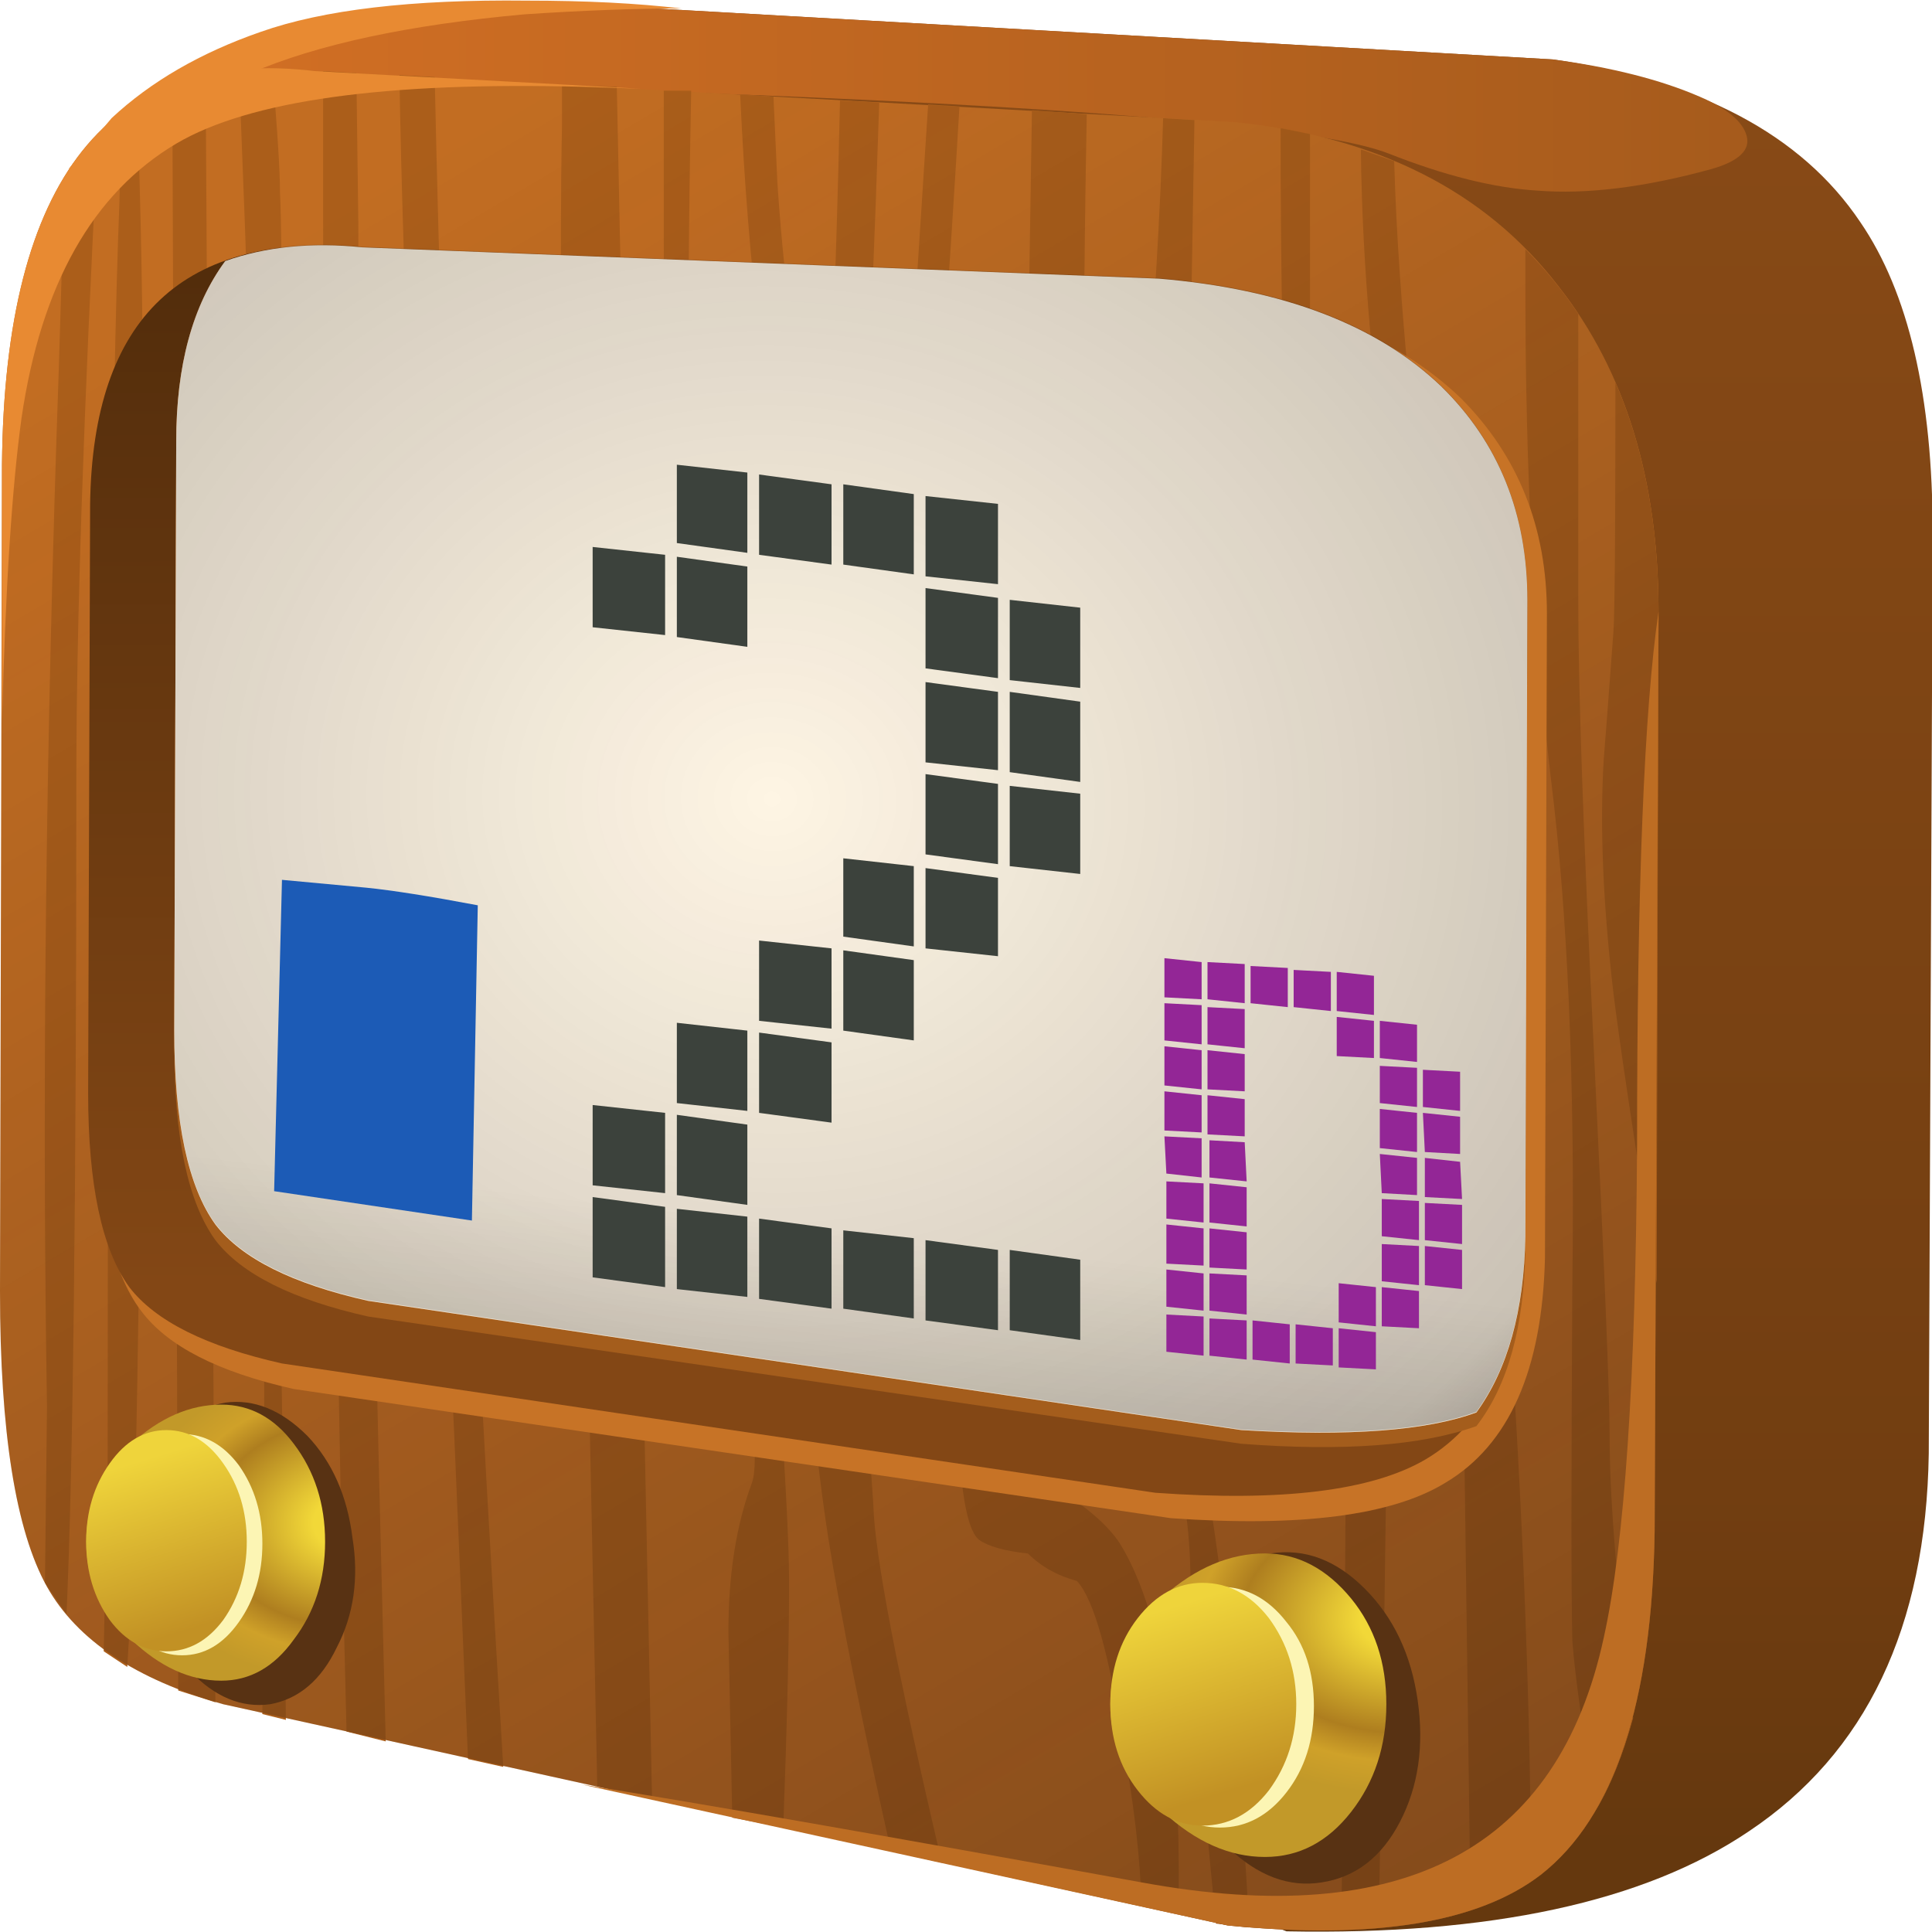 <?xml version="1.0" encoding="iso-8859-1"?>
<!-- Generator: Adobe Illustrator 15.1.0, SVG Export Plug-In . SVG Version: 6.00 Build 0)  -->
<!DOCTYPE svg PUBLIC "-//W3C//DTD SVG 1.1//EN" "http://www.w3.org/Graphics/SVG/1.1/DTD/svg11.dtd">
<svg version="1.1" xmlns="http://www.w3.org/2000/svg" xmlns:xlink="http://www.w3.org/1999/xlink" x="0px" y="0px" width="37px"
	 height="37px" viewBox="0 0 37 37" style="enable-background:new 0 0 37 37;" xml:space="preserve">
<symbol  id="element3_1_" viewBox="0 -8.7 5.2 8.7">
	<g id="Layer_1_4_">
		<path style="fill-rule:evenodd;clip-rule:evenodd;fill:#1C5BB6;" d="M5.05-8.7L0-7.95L0.2,0l2.15-0.2
			C3.017-0.267,3.967-0.417,5.2-0.65L5.05-8.7z"/>
	</g>
</symbol>
<symbol  id="letterd_1_" viewBox="0 -10.5 7.6 10.5">
	<g id="Layer_1_2_">
		<g>
			<path style="fill-rule:evenodd;clip-rule:evenodd;fill:#932696;" d="M7.55-2.9v-1L6.6-3.8v0.95L7.55-2.9z M5.35-1.45L4.4-1.35v1
				l0.95-0.1V-1.45z M6.45-2.65L5.5-2.55v0.95l0.95-0.1V-2.65z M6.45-2.8v-1L5.5-3.7v0.95L6.45-2.8z M5.35-2.55L4.4-2.5v1l0.95-0.1
				V-2.55z M7.55-4.05V-5l-0.9,0.05l-0.05,1L7.55-4.05z M5.5-5l0.95-0.1v-0.95L5.55-6L5.5-5z M6.65-5.1l0.9-0.1L7.6-6.15L6.65-6.1
				V-5.1z M6.45-4.95L5.5-4.85v1l0.95-0.1V-4.95z M3.15-1.25L2.2-1.15v0.95l0.95-0.05V-1.25z M4.25-1.35L3.3-1.25v0.95l0.95-0.05
				V-1.35z M2.05-1.15L1.1-1.05v0.95l0.95-0.05V-1.15z M0.95-1.2v-1L0-2.1v0.95L0.95-1.2z M0-1v1l0.95-0.1v-0.95L0-1z M0.95-2.35v-1
				L0-3.25v1L0.95-2.35z M2.05-2.45V-3.4L1.1-3.35v1L2.05-2.45z M2.05-1.3v-1L1.1-2.2v0.95L2.05-1.3z M2.05-4.55L1.1-4.5v1l0.95-0.1
				V-4.55z M0.95-4.6v-1l-0.9,0.1L0-4.55L0.95-4.6z M0.95-3.5v-0.95L0-4.4v1L0.95-3.5z M1.15-4.65l0.9-0.05l0.05-1L1.15-5.6V-4.65z
				 M1-5.75v-1l-0.95,0.1v0.95L1-5.75z M2.1-5.85v-1l-0.95,0.1v1L2.1-5.85z M1-6.9v-0.95L0.05-7.8v1L1-6.9z M1.15-8.05L2.1-8.1v-1
				L1.15-9V-8.05z M1-9.15v-1l-0.95,0.1v0.95L1-9.15z M1-8.05V-9L0.05-8.9v0.95L1-8.05z M2.1-9.25v-1l-0.95,0.1v0.95L2.1-9.25z
				 M2.1-7.95L1.15-7.9v1L2.1-7V-7.95z M3.2-10.35l-0.95,0.1v1l0.95-0.1V-10.35z M4.45-9.45l0.95-0.1v-0.95l-0.95,0.05V-9.45z
				 M4.3-9.45v-0.95l-0.95,0.05v1L4.3-9.45z M4.45-8.3L5.4-8.4v-1L4.45-9.3V-8.3z M7.6-7.3L6.65-7.2v0.95L7.6-6.3V-7.3z M7.6-8.45
				l-0.95,0.1v1l0.95-0.1V-8.45z M6.5-7.2L5.55-7.1v0.95L6.5-6.2V-7.2z M6.5-8.5v-0.95L5.55-9.4v1L6.5-8.5z M6.5-8.35l-0.95,0.1
				v0.95L6.5-7.35V-8.35z"/>
		</g>
	</g>
</symbol>
<symbol  id="number2_1_" viewBox="0 -22.35 12.45 22.35">
	<g id="Layer_1_3_">
		<g>
			<path style="fill-rule:evenodd;clip-rule:evenodd;fill:#3C423C;" d="M8.5-3.15l1.85-0.25v-2.05L8.5-5.2V-3.15z M8.5-0.8L10.35-1
				v-2.05L8.5-2.85V-0.8z M12.45-3.65V-5.7l-1.8,0.2v2.05L12.45-3.65z M8.2-2.8L6.4-2.55v2.05l1.8-0.25V-2.8z M12.45-6.05V-8.1
				l-1.8,0.25v2.05L12.45-6.05z M12.45-8.4v-2.05l-1.8,0.2v2.05L12.45-8.4z M8.5-5.55l1.85-0.25v-2L8.5-7.6V-5.55z M10.35-8.15
				v-2.05L8.5-9.95v2.05L10.35-8.15z M10.35-10.55v-2l-1.85,0.2v2.05L10.35-10.55z M8.2-14.7l-1.8,0.25v2.05l1.8-0.25V-14.7z
				 M8.2-12.3l-1.8,0.25v2l1.8-0.2V-12.3z M2.15,0l1.8-0.2v-2.05L2.15-2V0z M1.85-4.35L0-4.15v2.05l1.85-0.2V-4.35z M2.15-2.35
				l1.8-0.25v-2.05L2.15-4.4V-2.35z M6.1-0.5v-2.05L4.25-2.3v2.05L6.1-0.5z M1.85-16.55v-2.05L0-18.4v2.05L1.85-16.55z M2.15-14.25
				l1.8-0.2v-2.05l-1.8,0.2V-14.25z M6.1-14.4l-1.85,0.2v2.05l1.85-0.2V-14.4z M6.1-16.8l-1.85,0.25v2.05l1.85-0.25V-16.8z
				 M3.95-16.85v-2.05l-1.8,0.25v2.05L3.95-16.85z M3.95-21.25l-1.8,0.2V-19l1.8-0.2V-21.25z M4.25-19.25L6.1-19.5v-2.05L4.25-21.3
				V-19.25z M6.4-19.55l1.8-0.2v-2.05l-1.8,0.25V-19.55z M0-18.7l1.85-0.25V-21L0-20.75V-18.7z M12.45-20.3v-2.05l-1.8,0.25v2.05
				L12.45-20.3z M10.35-20.05v-2.05L8.5-21.85v2.05L10.35-20.05z"/>
		</g>
	</g>
</symbol>
<g id="Base">
	<g>
		<g>
			
				<linearGradient id="SVGID_1_" gradientUnits="userSpaceOnUse" x1="493.378" y1="-671.693" x2="538.278" y2="-671.693" gradientTransform="matrix(1.670379e-005 0.75 -0.75 -7.499999e-004 -484.8 -368.8)">
				<stop  offset="0" style="stop-color:#884A16"/>
				<stop  offset="0.796" style="stop-color:#723E11"/>
				<stop  offset="1" style="stop-color:#65380E"/>
			</linearGradient>
			<path style="fill-rule:evenodd;clip-rule:evenodd;fill:url(#SVGID_1_);" d="M29.737,1.138c2.8,0.4,4.763,1.438,5.888,3.113
				c0.926,1.35,1.388,3.337,1.388,5.962l-0.075,17.625c-0.05,3.324-1.2,5.737-3.45,7.237c-1.999,1.35-4.949,1.987-8.85,1.912
				l-15.113-5.85c-1.675-0.476-2.8-1.226-3.375-2.25c-0.6-1.075-0.899-2.963-0.899-5.662L1.013,5.862
				c-0.35-2.149,0.649-3.687,3-4.612c1.725-0.675,4.35-1.05,7.875-1.125L29.737,1.138z"/>
			
				<linearGradient id="SVGID_2_" gradientUnits="userSpaceOnUse" x1="651.35" y1="494.264" x2="691.019" y2="494.264" gradientTransform="matrix(0.75 0 0 0.75 -484.8 -368.8)">
				<stop  offset="0" style="stop-color:#D26F24"/>
				<stop  offset="1" style="stop-color:#A65B1C"/>
			</linearGradient>
			<path style="fill-rule:evenodd;clip-rule:evenodd;fill:url(#SVGID_2_);" d="M3.712,1.4c1-0.5,2.3-0.85,3.9-1.049
				c1.051-0.125,2.475-0.2,4.275-0.225l17.85,1.012c1.125,0.15,2.063,0.388,2.813,0.713c0.525,0.225,0.825,0.475,0.9,0.75
				c0.075,0.274-0.15,0.487-0.675,0.637C31.5,3.588,30.388,3.726,29.438,3.65c-0.825-0.05-1.775-0.287-2.85-0.712
				c-1.225-0.475-5.338-0.85-12.337-1.125c-0.275,0-2.288-0.1-6.038-0.3C6.213,1.388,4.713,1.35,3.712,1.4z"/>
			<path style="fill-rule:evenodd;clip-rule:evenodd;fill:#C26D22;" d="M23.625,2.337c2.75,0.275,4.825,1.325,6.226,3.15
				c1.274,1.625,1.912,3.7,1.912,6.225l-0.075,17.625c-0.05,3.275-0.775,5.463-2.175,6.563c-1.2,0.925-3.2,1.25-6,0.975
				L4.275,32.638c-1.675-0.476-2.8-1.226-3.375-2.25C0.3,29.313,0,27.425,0,24.726L0.038,8.9c0.05-5.5,2.05-8.012,6-7.538
				L23.625,2.337z"/>
			<g>
				<path style="fill-rule:evenodd;clip-rule:evenodd;fill:#AB5E1A;" d="M22.275,2.263l0.6,0.037L22.8,6.688
					c-0.149,3.875-0.225,6.812-0.225,8.813c0,0.1-0.013,1.712-0.037,4.837c-0.025,1.875-0.013,3.263,0.037,4.162
					c0.05,0.801,0.175,1.775,0.375,2.925c0.25,1.426,0.425,2.638,0.525,3.638c0.175,1.65,0.325,3.601,0.449,5.851l-0.637-0.075
					c-0.325-3.3-0.488-5.476-0.488-6.525c0-1.3-0.225-2.463-0.675-3.487c-0.475-1.024-0.712-1.862-0.712-2.513
					c0-0.175,0.037-0.712,0.112-1.612s0.112-3.175,0.112-6.825c0-2.875,0.087-5.326,0.263-7.351
					C22.1,6.125,22.225,4.037,22.275,2.263z"/>
				<path style="fill-rule:evenodd;clip-rule:evenodd;fill:#AB5E1A;" d="M14.175,1.813l0.638,0.038l0.075,1.65
					c0.15,2.25,0.45,4.313,0.9,6.188c0.124-1.875,0.225-4.462,0.299-7.763l0.75,0.038V2c-0.175,5.35-0.363,8.725-0.563,10.125
					l-0.262,1.5c-0.25-0.65-0.513-1.638-0.787-2.962C14.675,8.038,14.325,5.088,14.175,1.813z"/>
				<path style="fill-rule:evenodd;clip-rule:evenodd;fill:#AB5E1A;" d="M10.763,2.375v-0.75l1.05,0.038l0.674,32.774l-1.049-0.225
					l-0.226-10.838c-0.175-5.175-0.287-8.912-0.337-11.212C10.75,8.263,10.713,5,10.763,2.375z"/>
				<path style="fill-rule:evenodd;clip-rule:evenodd;fill:#AB5E1A;" d="M1.237,3.388C1.413,3.113,1.625,2.85,1.875,2.601
					C1.6,7.875,1.462,11.988,1.462,14.938c0,7.875-0.062,13.2-0.188,15.975l-0.413-0.601L0.9,26.938
					c-0.1-6.075-0.025-12.7,0.226-19.875L1.237,3.388z"/>
				<path style="fill-rule:evenodd;clip-rule:evenodd;fill:#AB5E1A;" d="M6.188,1.362L6.825,1.4L6.862,4.25
					c0,5.8,0.175,15.5,0.525,29.1l-0.75-0.188l-0.113-4.538C6.3,16.75,6.188,8.5,6.188,3.875V1.362z"/>
				<path style="fill-rule:evenodd;clip-rule:evenodd;fill:#AB5E1A;" d="M26.7,10.063c-0.399-2.55-0.612-4.951-0.638-7.201
					L26.7,3.087c0.075,2.701,0.45,6.463,1.125,11.288C28.2,16.9,28.525,20,28.8,23.675c0.325,4.351,0.501,8.45,0.525,12.301
					c-0.274,0.225-0.663,0.425-1.162,0.6L28.05,28.25c-0.05-4.225-0.2-7.588-0.449-10.087C27.226,15.388,26.925,12.688,26.7,10.063z
					"/>
				<path style="fill-rule:evenodd;clip-rule:evenodd;fill:#AB5E1A;" d="M2.325,2.188l0.3-0.226C2.7,4.037,2.737,6.05,2.737,8
					c0,11.875-0.074,19.437-0.225,22.687l-0.075,1.237l-0.451-0.3l0.076-3.563c0-12.375,0.075-20.437,0.225-24.187L2.325,2.188z"/>
				<path style="fill-rule:evenodd;clip-rule:evenodd;fill:#AB5E1A;" d="M4.575,1.325h0.637c0.1,1.15,0.15,1.938,0.15,2.363
					c0.05,0.975,0.05,4.424,0,10.35c-0.024,6.074-0.024,9.812,0,11.212c0.025,0.35,0.063,2.912,0.113,7.688l-0.451-0.112
					c0.05-3.726,0.05-7.063,0-10.013C4.875,12.388,4.763,6.2,4.688,4.25L4.575,1.325z"/>
				<path style="fill-rule:evenodd;clip-rule:evenodd;fill:#AB5E1A;" d="M31.763,11.712l-0.037,12.863
					C31.275,21.7,31,19.851,30.9,19.025c-0.2-1.7-0.263-3.188-0.188-4.462c0.025-0.3,0.088-1.125,0.188-2.476
					c0.025-0.375,0.037-1.962,0.037-4.762C31.488,8.601,31.763,10.063,31.763,11.712z"/>
				<path style="fill-rule:evenodd;clip-rule:evenodd;fill:#AB5E1A;" d="M7.65,1.438l0.675,0.038
					C8.4,4.975,8.563,10.338,8.813,17.563c0.075,3,0.349,8.425,0.825,16.275l-0.675-0.15L8.7,27.5
					C8.051,13.851,7.7,5.162,7.65,1.438z"/>
				<polygon style="fill-rule:evenodd;clip-rule:evenodd;fill:#AB5E1A;" points="3.3,1.625 3.938,1.438 4.125,32.601 3.413,32.375 
									"/>
				<path style="fill-rule:evenodd;clip-rule:evenodd;fill:#AB5E1A;" d="M29.7,14.9c-0.325-2.774-0.487-5.887-0.487-9.337V4.775
					c0.375,0.375,0.712,0.788,1.013,1.238v5.55c0,1.649,0.1,4.512,0.3,8.587c0.199,4.1,0.3,6.55,0.3,7.35
					c0,1.25,0.15,3.051,0.45,5.4c-0.2,0.725-0.438,1.313-0.713,1.763c-0.25-1.5-0.4-2.575-0.45-3.226
					c-0.024-0.899-0.024-3.213,0-6.938C30.162,20.7,30.025,17.5,29.7,14.9z"/>
				<path style="fill-rule:evenodd;clip-rule:evenodd;fill:#AB5E1A;" d="M12.712,1.737h0.525c-0.1,5.05-0.05,8.388,0.15,10.013
					c0.05,0.349,0.3,1.95,0.75,4.799c0.3,1.825,0.476,3.476,0.525,4.95c0.05,1.25,0.138,2.925,0.262,5.025
					c0.125,1.85,0.188,3.112,0.188,3.787c0,1.1-0.037,2.663-0.112,4.688l-0.976-0.188L13.95,31.25c0-1.1,0.15-2.05,0.45-2.85
					c0.15-0.4,0-2.138-0.45-5.213c-0.525-3.85-0.875-7.037-1.05-9.562c-0.125-2.125-0.188-5.125-0.188-9V1.737z"/>
				<path style="fill-rule:evenodd;clip-rule:evenodd;fill:#AB5E1A;" d="M24.525,2.45l0.563,0.113v4.5c0,1.675,0.25,4.125,0.75,7.35
					c0.5,3.2,0.75,5.874,0.75,8.024c0,3.725-0.063,8.55-0.188,14.476c-0.15,0.024-0.388,0.037-0.713,0.037
					c0.075-5.75,0.1-9.399,0.075-10.95c-0.05-2.8-0.087-4.287-0.112-4.462c-0.15-0.7-0.3-2.088-0.45-4.163
					c-0.3-3.725-0.476-6.263-0.525-7.613C24.575,7.863,24.525,5.425,24.525,2.45z"/>
				<path style="fill-rule:evenodd;clip-rule:evenodd;fill:#AB5E1A;" d="M17.775,2l0.6,0.038
					c-0.425,7.149-0.937,13.075-1.538,17.774c-0.275,2.25-0.387,3.988-0.337,5.213c0.025,0.75,0.1,2.012,0.225,3.787
					c0.024,0.95,0.462,3.238,1.313,6.862l-0.975-0.225c-0.575-2.575-0.976-4.575-1.201-6c-0.299-1.95-0.437-3.726-0.412-5.325
					c0.025-1.8,0.3-4.05,0.825-6.75c0.55-3.026,0.925-6.213,1.125-9.563L17.775,2z"/>
				<path style="fill-rule:evenodd;clip-rule:evenodd;fill:#AB5E1A;" d="M19.763,2.112l1.05,0.076
					c-0.05,2.549-0.075,5.737-0.075,9.563c0,0.75,0,1.925,0,3.524c0,1.351-0.074,2.3-0.225,2.851c-0.2,0.75-0.425,1.787-0.675,3.112
					c-0.25,1.476-0.375,2.563-0.375,3.263c0,0.5-0.025,1.263-0.075,2.288c0,0.824,0.138,1.313,0.412,1.462
					c0.825,0.45,1.376,0.888,1.65,1.313c0.75,1.225,1.125,3.35,1.125,6.375v0.713l-0.713-0.15c-0.024-0.899-0.138-1.9-0.337-3
					c-0.275-1.8-0.575-2.875-0.9-3.225c-0.375-0.1-0.688-0.275-0.938-0.525c-0.45-0.05-0.762-0.137-0.938-0.263
					c-0.275-0.225-0.412-1.263-0.412-3.112c0-1.05-0.088-2.188-0.263-3.412c-0.101-0.625-0.013-1.863,0.263-3.713
					c0.45-1.875,0.762-3.187,0.938-3.937c0.275-1.25,0.412-4.063,0.412-8.438L19.763,2.112z"/>
			</g>
			
				<linearGradient id="SVGID_3_" gradientUnits="userSpaceOnUse" x1="760.862" y1="-312.272" x2="812.506" y2="-312.272" gradientTransform="matrix(0.381 0.646 -0.646 0.381 -484.8 -368.8)">
				<stop  offset="0" style="stop-color:#130C0E;stop-opacity:0"/>
				<stop  offset="1" style="stop-color:#130C0E;stop-opacity:0.349"/>
			</linearGradient>
			<path style="fill-rule:evenodd;clip-rule:evenodd;fill:url(#SVGID_3_);" d="M23.625,2.337c2.75,0.275,4.825,1.325,6.226,3.15
				c1.274,1.625,1.912,3.7,1.912,6.225l-0.075,17.625c-0.05,3.275-0.775,5.463-2.175,6.563c-1.2,0.925-3.2,1.25-6,0.975
				L4.275,32.638c-1.675-0.476-2.8-1.226-3.375-2.25C0.3,29.313,0,27.425,0,24.726L0.038,8.9c0.05-5.5,2.05-8.012,6-7.538
				L23.625,2.337z"/>
			<path style="fill-rule:evenodd;clip-rule:evenodd;fill:#BD6D23;" d="M31.763,11.712l-0.075,17.625
				c-0.05,3.275-0.775,5.463-2.175,6.563c-1.2,0.925-3.2,1.25-6,0.975l-12.375-2.7c2.351,0.375,5.925,1.001,10.725,1.875
				c5.025,0.925,7.976-0.637,8.851-4.688c0.4-1.8,0.612-4.949,0.638-9.449C31.351,16.988,31.488,13.587,31.763,11.712z"/>
			<path style="fill-rule:evenodd;clip-rule:evenodd;fill:#E88A32;" d="M12.282,1.7c-0.391-0.013-0.759-0.025-1.107-0.037
				c-3.8-0.101-6.399,0.262-7.799,1.087C1.775,3.7,0.788,5.45,0.413,8c-0.184,1.33-0.309,3.274-0.375,5.831V8.9
				c0.05-5.5,2.05-8.012,6-7.538L12.282,1.7z"/>
			<path style="fill-rule:evenodd;clip-rule:evenodd;fill:#E88A32;" d="M2.851,2.226C2.725,2.3,2.525,2.537,2.25,2.938L1.313,3.237
				l0.825-0.975c0.75-0.7,1.7-1.25,2.85-1.65c1.201-0.425,2.9-0.625,5.1-0.6c1.125,0,2.113,0.05,2.962,0.15
				c-0.874,0-1.875,0.037-3,0.112C7.825,0.475,6.075,0.85,4.8,1.4C3.525,1.95,2.875,2.226,2.851,2.226z"/>
		</g>
		<g>
			<path style="fill-rule:evenodd;clip-rule:evenodd;fill:#C77326;" d="M29.625,11.75l-0.037,12.337
				c-0.051,2.15-0.688,3.588-1.913,4.313c-1.024,0.625-2.774,0.85-5.25,0.675L5.625,26.601c-1.45-0.325-2.425-0.825-2.925-1.5
				c-0.55-0.726-0.825-1.976-0.825-3.75L1.913,9.875c0.05-3.601,1.799-5.25,5.25-4.951l15.375,0.6c2.374,0.2,4.187,0.9,5.438,2.101
				C29.075,8.725,29.625,10.101,29.625,11.75z"/>
			
				<linearGradient id="SVGID_4_" gradientUnits="userSpaceOnUse" x1="-525.217" y1="667.045" x2="-498.417" y2="667.045" gradientTransform="matrix(2.798508e-005 -0.75 0.75 -7.499999e-004 -484.8 -368.8)">
				<stop  offset="0" style="stop-color:#834715"/>
				<stop  offset="1" style="stop-color:#512C0B"/>
			</linearGradient>
			<path style="fill-rule:evenodd;clip-rule:evenodd;fill:url(#SVGID_4_);" d="M29.25,11.487l-0.037,12.188
				c-0.051,2.126-0.688,3.55-1.913,4.275c-1.024,0.6-2.749,0.813-5.175,0.638L5.4,26.112c-1.45-0.325-2.425-0.812-2.924-1.462
				c-0.525-0.725-0.788-1.963-0.788-3.713L1.726,9.65c0.05-3.575,1.787-5.212,5.212-4.913l15.262,0.6
				c2.375,0.2,4.175,0.888,5.4,2.063C28.7,8.475,29.25,9.837,29.25,11.487z"/>
			<path style="fill-rule:evenodd;clip-rule:evenodd;fill:#A45D1C;" d="M27.601,7.7c1.1,1.05,1.649,2.4,1.649,4.05l-0.037,12.187
				c-0.025,1.475-0.338,2.6-0.938,3.375c-1.05,0.375-2.55,0.487-4.5,0.338L7.05,25.213C5.6,24.888,4.625,24.4,4.125,23.75
				c-0.525-0.725-0.788-1.963-0.788-3.712L3.375,8.712c0-1.45,0.312-2.599,0.938-3.45C4.987,5.013,5.863,4.925,6.938,5L22.2,5.638
				C24.575,5.813,26.375,6.5,27.601,7.7z"/>
			<path style="fill-rule:evenodd;clip-rule:evenodd;fill:#C26D22;" d="M27.601,7.4c1.1,1.075,1.649,2.438,1.649,4.087
				l-0.037,12.188c-0.025,1.426-0.338,2.551-0.938,3.375c-0.95,0.351-2.45,0.463-4.5,0.338L7.05,24.913
				C5.6,24.588,4.625,24.1,4.125,23.45c-0.525-0.726-0.788-1.962-0.788-3.713L3.375,8.45C3.375,7,3.688,5.85,4.313,5
				c0.775-0.275,1.649-0.363,2.625-0.263l15.262,0.6C24.575,5.537,26.375,6.225,27.601,7.4z"/>
			<path style="fill-rule:evenodd;clip-rule:evenodd;fill:#FEF5E4;" d="M27.601,7.4c1.1,1.075,1.649,2.438,1.649,4.087
				l-0.037,12.188c-0.025,1.426-0.338,2.551-0.938,3.375c-0.95,0.351-2.45,0.463-4.5,0.338L7.05,24.913
				C5.6,24.588,4.625,24.1,4.125,23.45c-0.525-0.726-0.788-1.962-0.788-3.713L3.375,8.45C3.375,7,3.688,5.85,4.313,5
				c0.775-0.275,1.649-0.363,2.625-0.263l15.262,0.6C24.575,5.537,26.375,6.225,27.601,7.4z"/>
			
				<radialGradient id="SVGID_5_" cx="21.148" cy="18.895" r="25.958" gradientTransform="matrix(0.748 0.055 0.05 -0.671 -1.979 26.819)" gradientUnits="userSpaceOnUse">
				<stop  offset="0" style="stop-color:#130C0E;stop-opacity:0"/>
				<stop  offset="0.914" style="stop-color:#130C0E;stop-opacity:0.22"/>
				<stop  offset="1" style="stop-color:#130C0E;stop-opacity:0.329"/>
			</radialGradient>
			<path style="fill-rule:evenodd;clip-rule:evenodd;fill:url(#SVGID_5_);" d="M22.199,5.325c2.376,0.2,4.176,0.887,5.4,2.063
				c1.101,1.075,1.65,2.438,1.65,4.087l-0.037,12.188c-0.025,1.426-0.338,2.551-0.938,3.375c-0.95,0.351-2.45,0.463-4.5,0.338
				L7.05,24.9c-1.45-0.325-2.425-0.813-2.925-1.463c-0.525-0.725-0.787-1.962-0.787-3.713L3.375,8.438c0-1.45,0.313-2.6,0.938-3.45
				c0.775-0.275,1.65-0.362,2.625-0.263L22.199,5.325z"/>
			
				<linearGradient id="SVGID_6_" gradientUnits="userSpaceOnUse" x1="-451.634" y1="723.266" x2="-443.103" y2="723.266" gradientTransform="matrix(0.086 -0.745 0.745 0.086 -484.8 -368.8)">
				<stop  offset="0" style="stop-color:#000000;stop-opacity:0.239"/>
				<stop  offset="1" style="stop-color:#000000;stop-opacity:0"/>
			</linearGradient>
			<path style="fill-rule:evenodd;clip-rule:evenodd;fill:url(#SVGID_6_);" d="M3.337,19.813h25.875v3.862
				c-0.025,1.426-0.338,2.551-0.938,3.375c-0.95,0.351-2.45,0.463-4.5,0.338L7.05,24.913C5.6,24.588,4.625,24.1,4.125,23.45
				C3.601,22.75,3.337,21.538,3.337,19.813z"/>
		</g>
		<g>
			<path style="fill-rule:evenodd;clip-rule:evenodd;fill:#583213;" d="M6.75,29.45c0.125,0.774,0.025,1.476-0.3,2.1
				c-0.3,0.626-0.725,0.987-1.275,1.088C4.625,32.713,4.113,32.5,3.638,32s-0.775-1.15-0.9-1.95C2.613,29.275,2.7,28.575,3,27.95
				c0.299-0.625,0.738-0.987,1.313-1.088C4.863,26.788,5.388,27,5.888,27.5C6.363,28,6.65,28.65,6.75,29.45z"/>
			
				<radialGradient id="SVGID_7_" cx="-638.385" cy="-550.408" r="5.715" gradientTransform="matrix(-0.75 0.023 0.016 0.538 -463.139 339.954)" gradientUnits="userSpaceOnUse">
				<stop  offset="0.196" style="stop-color:#F2D838"/>
				<stop  offset="0.655" style="stop-color:#AE7E1F"/>
				<stop  offset="0.816" style="stop-color:#CFA129"/>
				<stop  offset="1" style="stop-color:#C29929"/>
			</radialGradient>
			<path style="fill-rule:evenodd;clip-rule:evenodd;fill:url(#SVGID_7_);" d="M6.226,29.525c0,0.725-0.2,1.35-0.6,1.875
				c-0.375,0.524-0.838,0.787-1.388,0.787c-0.6,0-1.175-0.263-1.725-0.787C1.938,30.85,1.65,30.225,1.65,29.525
				c0-0.7,0.288-1.325,0.863-1.875c0.55-0.5,1.125-0.75,1.725-0.75c0.55,0,1.013,0.25,1.388,0.75
				C6.025,28.175,6.226,28.801,6.226,29.525z"/>
			<path style="fill-rule:evenodd;clip-rule:evenodd;fill:#FCF5B4;" d="M5.025,29.563c0,0.575-0.149,1.075-0.45,1.5
				c-0.3,0.426-0.663,0.638-1.088,0.638S2.7,31.488,2.4,31.063c-0.299-0.425-0.45-0.925-0.45-1.5c0-0.574,0.15-1.074,0.45-1.5
				c0.3-0.4,0.663-0.6,1.087-0.6s0.788,0.199,1.088,0.6C4.875,28.488,5.025,28.988,5.025,29.563z"/>
			
				<linearGradient id="SVGID_8_" gradientUnits="userSpaceOnUse" x1="696.743" y1="-465.403" x2="701.243" y2="-465.403" gradientTransform="matrix(0.221 0.717 -0.717 0.221 -484.8 -368.8)">
				<stop  offset="0" style="stop-color:#EFD43B"/>
				<stop  offset="1" style="stop-color:#C29124"/>
			</linearGradient>
			<path style="fill-rule:evenodd;clip-rule:evenodd;fill:url(#SVGID_8_);" d="M4.726,29.525c0,0.574-0.15,1.074-0.451,1.5
				c-0.299,0.4-0.662,0.6-1.087,0.6c-0.425,0-0.788-0.199-1.087-0.6C1.8,30.6,1.65,30.1,1.65,29.525c0-0.575,0.15-1.075,0.451-1.5
				C2.4,27.6,2.763,27.388,3.188,27.388c0.425,0,0.788,0.212,1.087,0.638C4.575,28.45,4.726,28.95,4.726,29.525z"/>
		</g>
		<g>
			<path style="fill-rule:evenodd;clip-rule:evenodd;fill:#583213;" d="M27.15,32.563c0.125,0.875,0.012,1.65-0.338,2.325
				s-0.85,1.063-1.5,1.162c-0.625,0.101-1.225-0.124-1.8-0.675c-0.55-0.55-0.888-1.262-1.013-2.138
				c-0.149-0.874-0.05-1.649,0.3-2.324c0.375-0.676,0.888-1.063,1.538-1.163s1.25,0.125,1.8,0.675S27.025,31.688,27.15,32.563z"/>
			
				<radialGradient id="SVGID_9_" cx="-664.502" cy="-554.814" r="6.59" gradientTransform="matrix(-0.75 0.024 0.016 0.511 -462.499 330.444)" gradientUnits="userSpaceOnUse">
				<stop  offset="0.196" style="stop-color:#F2D838"/>
				<stop  offset="0.655" style="stop-color:#AE7E1F"/>
				<stop  offset="0.816" style="stop-color:#CFA129"/>
				<stop  offset="1" style="stop-color:#C29929"/>
			</radialGradient>
			<path style="fill-rule:evenodd;clip-rule:evenodd;fill:url(#SVGID_9_);" d="M26.55,32.638c0,0.8-0.225,1.487-0.675,2.063
				s-1,0.862-1.649,0.862c-0.676,0-1.325-0.287-1.95-0.862c-0.675-0.6-1.013-1.288-1.013-2.063s0.338-1.463,1.013-2.063
				c0.625-0.55,1.274-0.825,1.95-0.825c0.624,0,1.175,0.287,1.649,0.862C26.325,31.162,26.55,31.838,26.55,32.638z"/>
			<path style="fill-rule:evenodd;clip-rule:evenodd;fill:#FCF5B4;" d="M25.163,32.675c0,0.65-0.175,1.2-0.525,1.65
				S23.863,35,23.362,35c-0.499,0-0.912-0.225-1.237-0.675c-0.35-0.45-0.524-1-0.524-1.65c0-0.624,0.175-1.162,0.524-1.612
				c0.325-0.45,0.738-0.675,1.237-0.675c0.501,0,0.925,0.225,1.275,0.675C24.988,31.488,25.163,32.025,25.163,32.675z"/>
			
				<linearGradient id="SVGID_10_" gradientUnits="userSpaceOnUse" x1="707.713" y1="-490.297" x2="712.655" y2="-490.297" gradientTransform="matrix(0.22 0.717 -0.717 0.22 -484.8 -368.799)">
				<stop  offset="0" style="stop-color:#EFD43B"/>
				<stop  offset="1" style="stop-color:#C29124"/>
			</linearGradient>
			<path style="fill-rule:evenodd;clip-rule:evenodd;fill:url(#SVGID_10_);" d="M24.825,32.638c0,0.625-0.175,1.175-0.525,1.65
				c-0.35,0.449-0.774,0.675-1.274,0.675c-0.475,0-0.888-0.226-1.237-0.675c-0.351-0.45-0.525-1.001-0.525-1.65
				s0.175-1.2,0.525-1.65c0.35-0.449,0.763-0.675,1.237-0.675c0.5,0,0.925,0.226,1.274,0.675
				C24.65,31.463,24.825,32.013,24.825,32.638z"/>
		</g>
	</g>
</g>
<g id="letterd">
	<g>
		
			<use xlink:href="#letterd_1_"  width="7.6" height="10.5" y="-10.5" transform="matrix(0.75 0 0 -0.75 22.3 18.35)" style="overflow:visible;"/>
	</g>
</g>
<g id="number2">
	<g>
		
			<use xlink:href="#number2_1_"  width="12.45" height="22.35" y="-22.35" transform="matrix(0.75 0 0 -0.75 11.35 8.9)" style="overflow:visible;"/>
	</g>
</g>
<g id="element3">
	<g>
		
			<use xlink:href="#element3_1_"  width="5.2" height="8.7" y="-8.7" transform="matrix(0.75 0 0 -0.75 5.25 16.85)" style="overflow:visible;"/>
	</g>
</g>
</svg>
